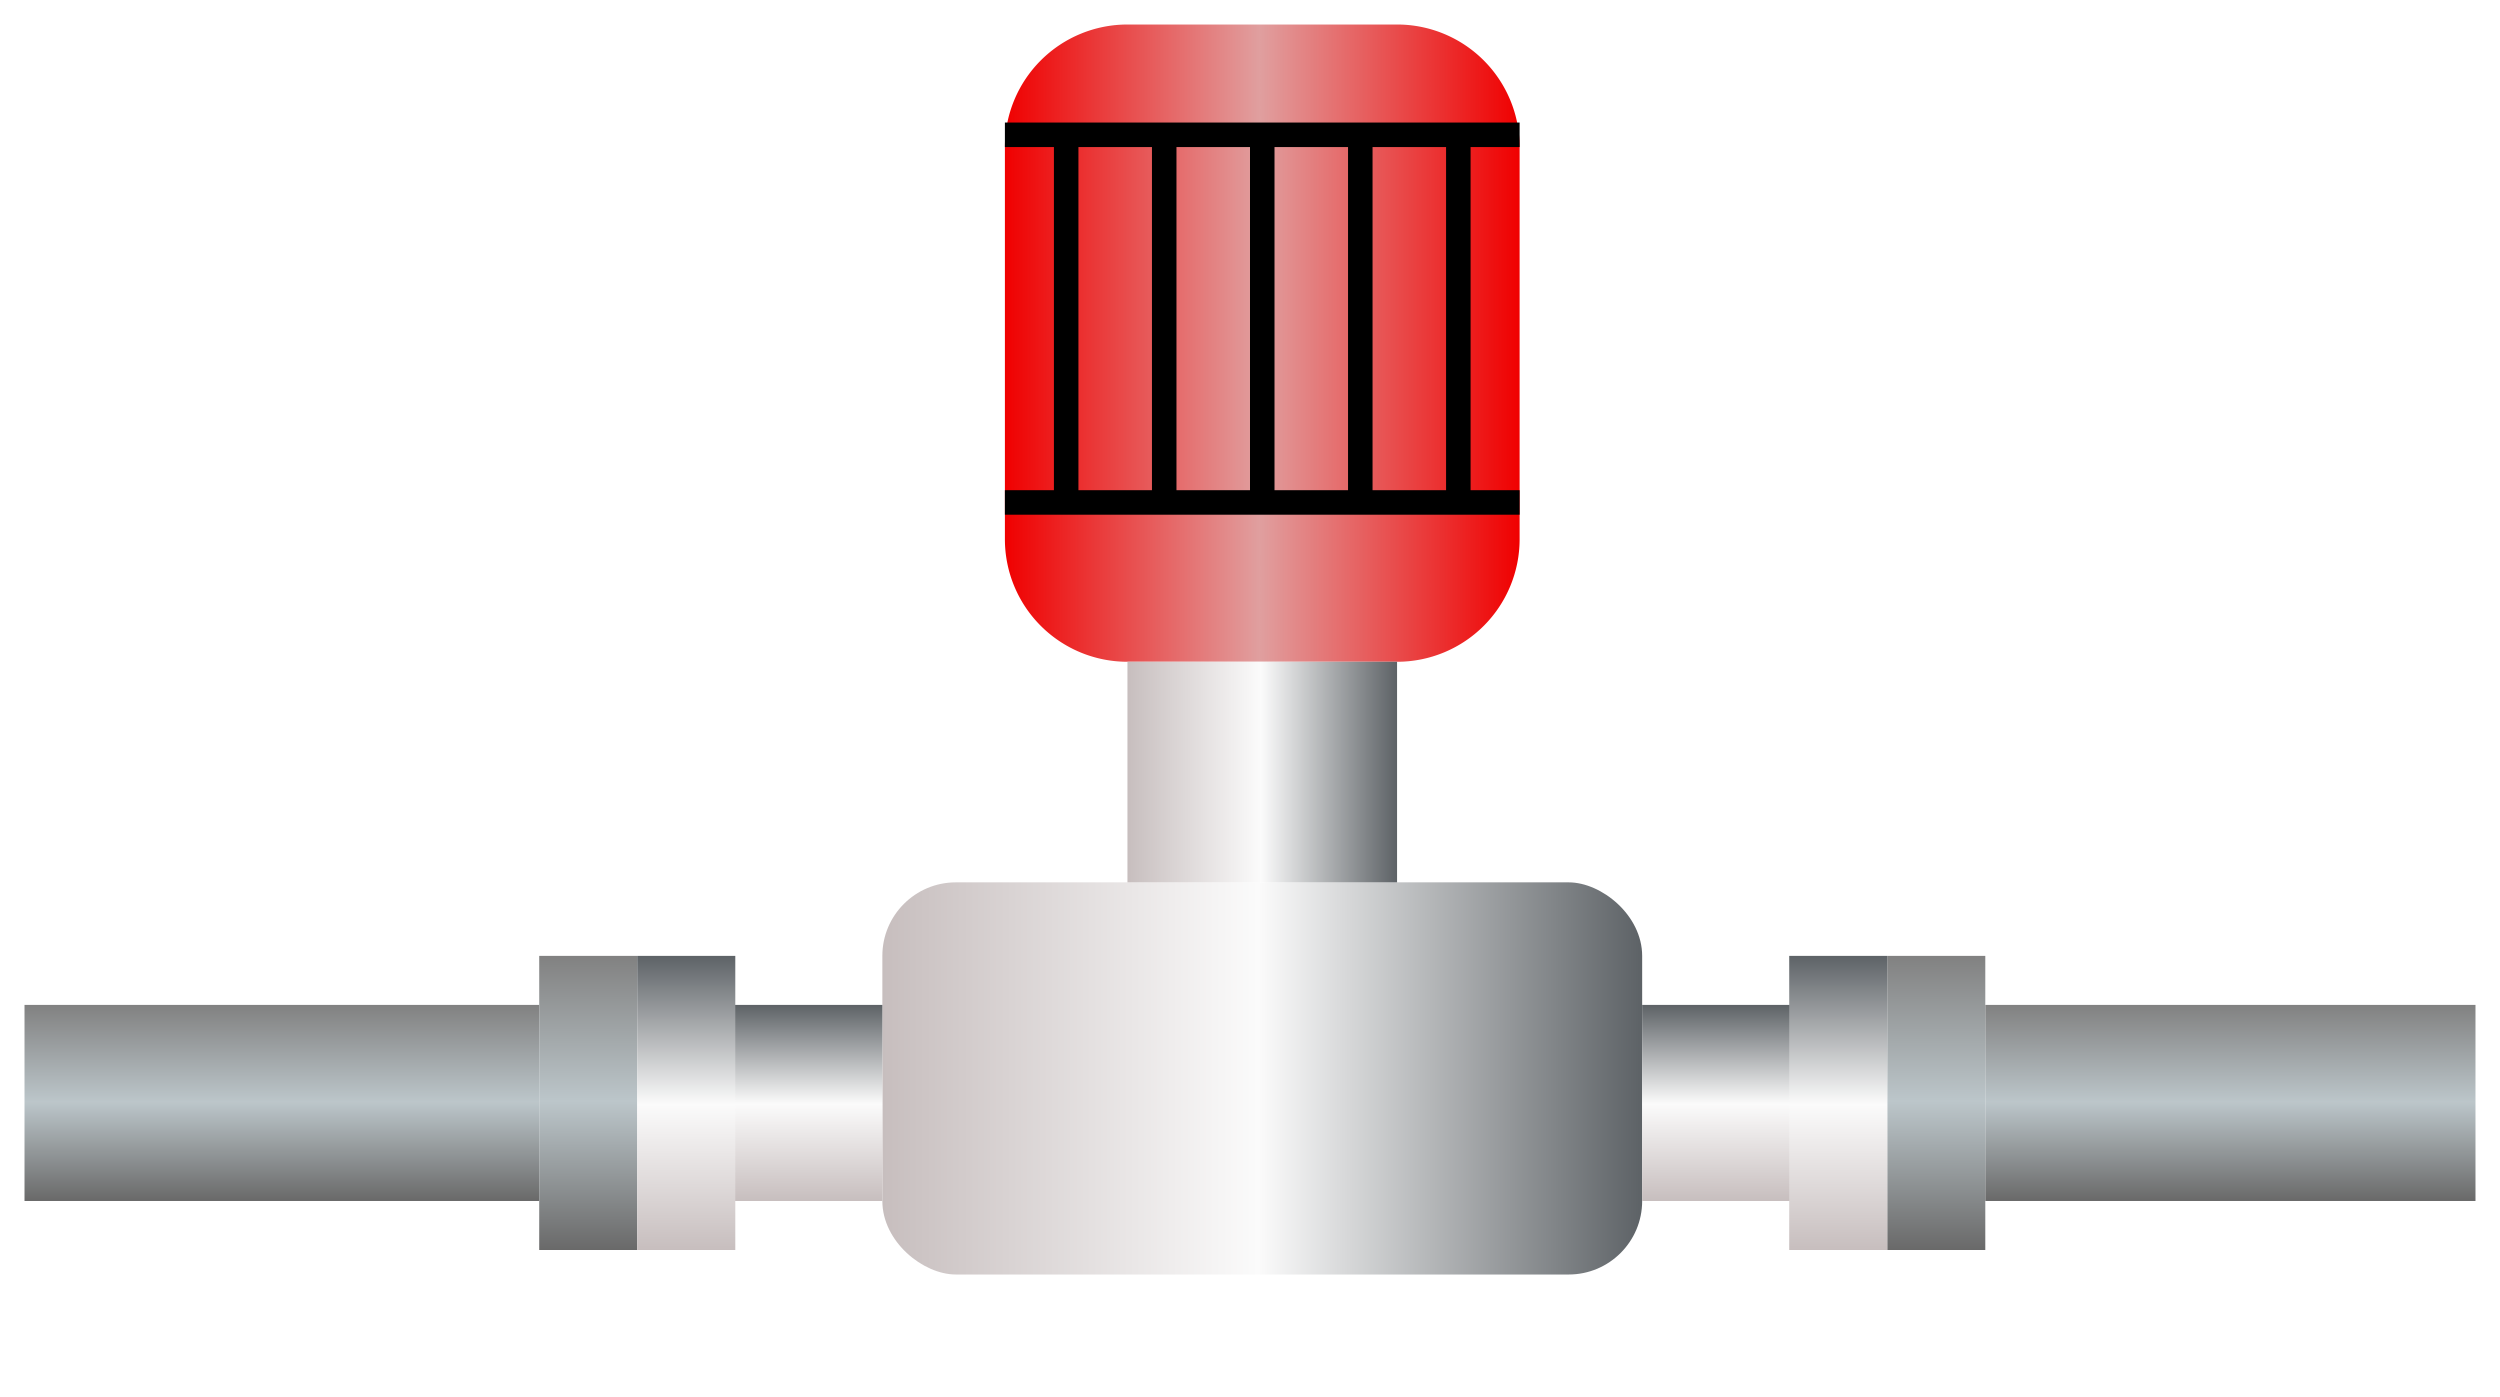 <svg width="102" height="57" fill="none" xmlns="http://www.w3.org/2000/svg"><g filter="url(#a)"><path d="M22 40H1v8h21v-8Z" fill="url(#b)"/><path d="M101 40H81v8h20v-8Z" fill="url(#c)"/><rect width="16" height="31" rx="3" transform="matrix(0 1 1 0 36 35)" fill="url(#d)"/><path d="M26 38h-4v12h4V38Z" fill="url(#e)"/><path d="M81 38h-4v12h4V38Z" fill="url(#f)"/><path d="M67 48h7v-8h-7v8Z" fill="url(#g)"/><path d="M29 48h7v-8h-7v8Z" fill="url(#h)"/><path d="M26 50h4V38h-4v12Z" fill="url(#i)"/><path d="M73 50h4V38h-4v12Z" fill="url(#j)"/><path d="M46 0a5 5 0 0 0-5 5v16a5 5 0 0 0 5 5h11a5 5 0 0 0 5-5V5a5 5 0 0 0-5-5H46Z" fill="url(#k)"/><path d="M46 26v9h11v-9H46Z" fill="url(#l)"/><path stroke="#000" d="M41 4.5h21M41 19.5h21M43.5 5v15M47.5 5v15M51.5 5v15M55.5 5v15M59.5 5v15"/></g><defs><linearGradient id="g" x1="70.5" y1="40" x2="70.5" y2="48" gradientUnits="userSpaceOnUse"><stop stop-color="#5D6266"/><stop offset=".505" stop-color="#FBFBFB"/><stop offset="1" stop-color="#C7BEBE"/></linearGradient><linearGradient id="l" x1="57" y1="30.5" x2="46" y2="30.5" gradientUnits="userSpaceOnUse"><stop stop-color="#5D6266"/><stop offset=".505" stop-color="#FBFBFB"/><stop offset="1" stop-color="#C7BEBE"/></linearGradient><linearGradient id="c" x1="91" y1="48" x2="91" y2="40" gradientUnits="userSpaceOnUse"><stop stop-color="#696969"/><stop offset=".505" stop-color="#BCC6CA"/><stop offset="1" stop-color="#818181"/></linearGradient><linearGradient id="d" x1="8" y1="31" x2="8" y2="0" gradientUnits="userSpaceOnUse"><stop stop-color="#5D6266"/><stop offset=".505" stop-color="#FBFBFB"/><stop offset="1" stop-color="#C7BEBE"/></linearGradient><linearGradient id="e" x1="24" y1="50" x2="24" y2="38" gradientUnits="userSpaceOnUse"><stop stop-color="#696969"/><stop offset=".505" stop-color="#BCC6CA"/><stop offset="1" stop-color="#818181"/></linearGradient><linearGradient id="f" x1="79" y1="50" x2="79" y2="38" gradientUnits="userSpaceOnUse"><stop stop-color="#696969"/><stop offset=".505" stop-color="#BCC6CA"/><stop offset="1" stop-color="#818181"/></linearGradient><linearGradient id="b" x1="11.5" y1="48" x2="11.5" y2="40" gradientUnits="userSpaceOnUse"><stop stop-color="#696969"/><stop offset=".505" stop-color="#BCC6CA"/><stop offset="1" stop-color="#818181"/></linearGradient><linearGradient id="h" x1="32.5" y1="40" x2="32.5" y2="48" gradientUnits="userSpaceOnUse"><stop stop-color="#5D6266"/><stop offset=".505" stop-color="#FBFBFB"/><stop offset="1" stop-color="#C7BEBE"/></linearGradient><linearGradient id="i" x1="28" y1="38" x2="28" y2="50" gradientUnits="userSpaceOnUse"><stop stop-color="#5D6266"/><stop offset=".505" stop-color="#FBFBFB"/><stop offset="1" stop-color="#C7BEBE"/></linearGradient><linearGradient id="j" x1="75" y1="38" x2="75" y2="50" gradientUnits="userSpaceOnUse"><stop stop-color="#5D6266"/><stop offset=".505" stop-color="#FBFBFB"/><stop offset="1" stop-color="#C7BEBE"/></linearGradient><linearGradient id="k" x1="62" y1="13" x2="41" y2="13" gradientUnits="userSpaceOnUse"><stop stop-color="#F00000"/><stop offset=".505" stop-color="#E09F9F"/><stop offset="1" stop-color="#F00000"/></linearGradient><filter id="a" x="0" y="0" width="102" height="53" filterUnits="userSpaceOnUse" color-interpolation-filters="sRGB"><feFlood flood-opacity="0" result="BackgroundImageFix"/><feColorMatrix in="SourceAlpha" values="0 0 0 0 0 0 0 0 0 0 0 0 0 0 0 0 0 0 127 0" result="hardAlpha"/><feOffset dy="1"/><feGaussianBlur stdDeviation=".5"/><feComposite in2="hardAlpha" operator="out"/><feColorMatrix values="0 0 0 0 0 0 0 0 0 0 0 0 0 0 0 0 0 0 0.25 0"/><feBlend in2="BackgroundImageFix" result="effect1_dropShadow_2907_4650"/><feBlend in="SourceGraphic" in2="effect1_dropShadow_2907_4650" result="shape"/></filter></defs></svg>